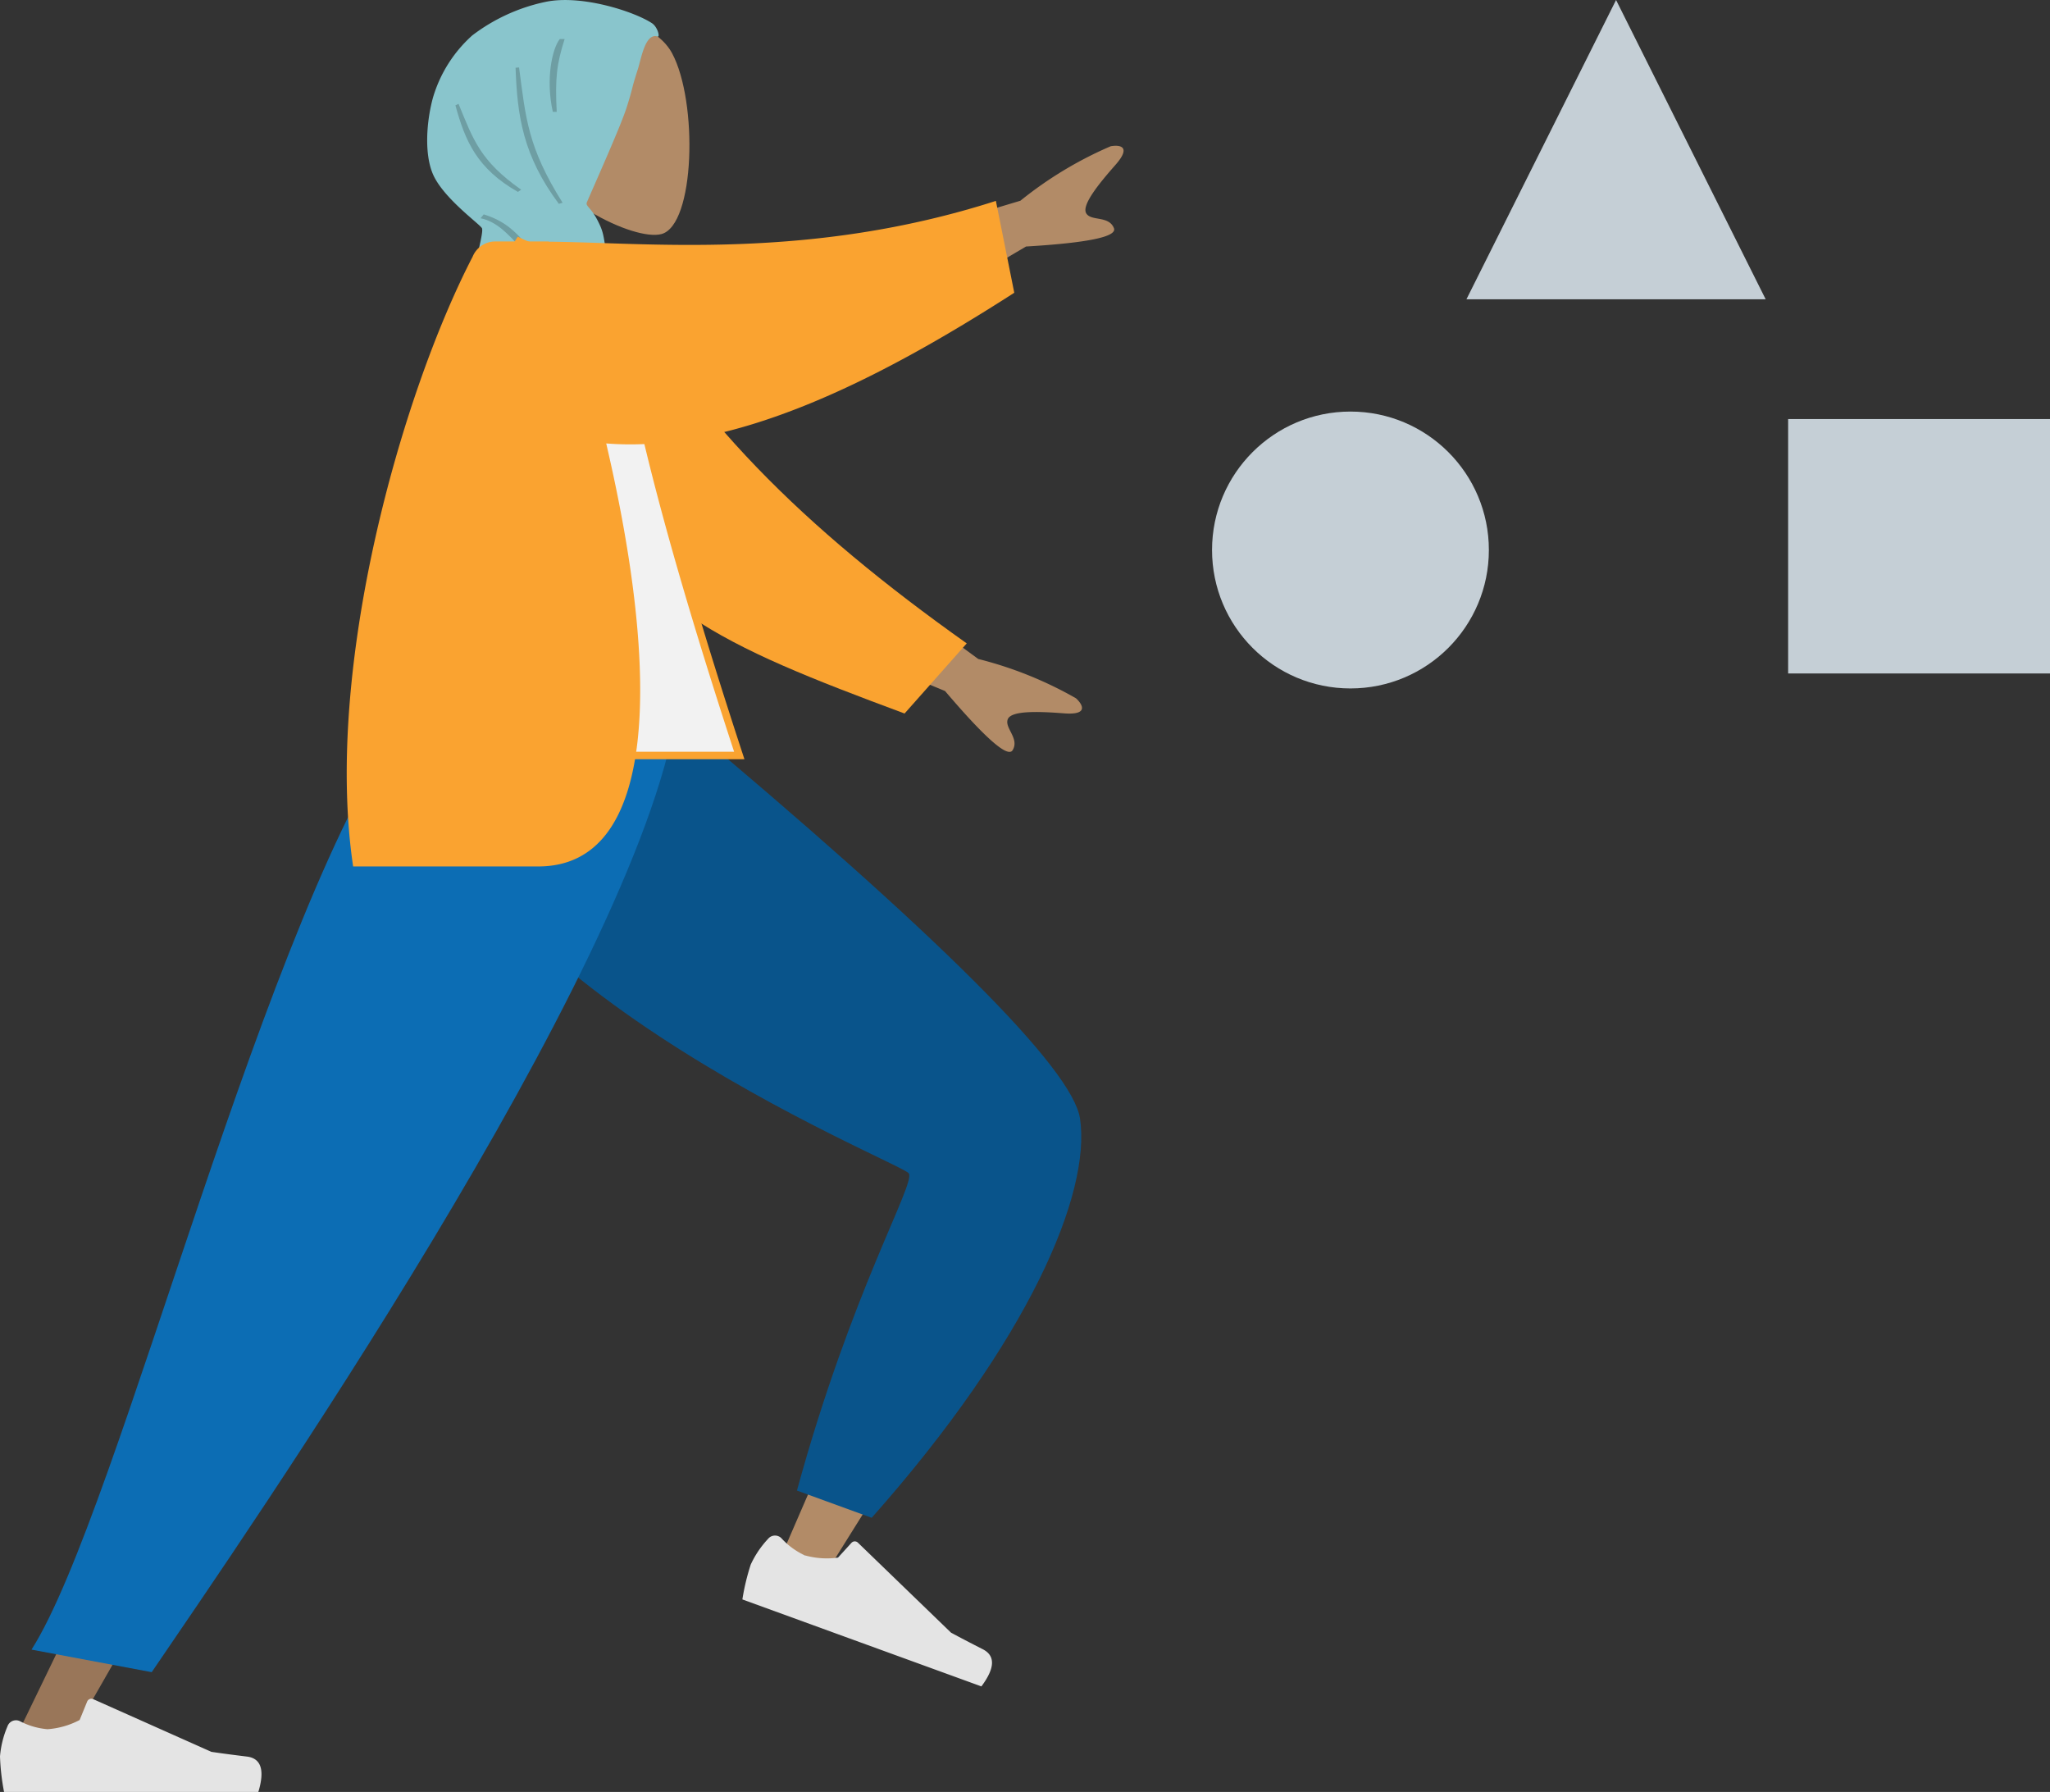 <svg xmlns="http://www.w3.org/2000/svg" width="274" height="239.47" viewBox="0 0 274 239.47">
  <rect x="0" y="0" width="274" height="239.47" fill="#333333" stroke="none"/>
  <g id="Group_294" data-name="Group 294" transform="translate(-853 -378)">
    <g id="humaaans_standing-20" data-name="humaaans/standing-20" transform="translate(853 378)">
      <g id="humaaan-10" transform="translate(0 0)">
        <g id="Head_Front_Hijab2" data-name="Head/Front/Hijab2" transform="translate(57.096 0)">
          <g id="Head" transform="translate(9.744 1.604)">
            <path id="Path_2848" data-name="Path 2848" d="M4.979,20.783C2.2,17.524.323,13.529.637,9.054,1.542-3.841,19.492-1,22.984,5.5s3.077,23.018-1.436,24.181c-1.8.464-5.634-.672-9.536-3.024l2.449,17.327H0Z" transform="translate(0 0)" fill="#b28b67" fill-rule="evenodd"/>
          </g>
          <path id="Hijab" d="M70.265,34.437c.322.108,0-1.278-.77-1.785C67.132,31.1,60.1,28.8,55.29,29.8a24.443,24.443,0,0,0-9.813,4.487A17.948,17.948,0,0,0,40.226,42.6c-.862,3.137-1.188,7.5,0,10.24,1.415,3.26,6.427,6.773,6.56,7.24.151.532-.441,2.613-.875,4.8a37.184,37.184,0,0,0,0,8.682c.377,1.455,2.4,2.17,3.285,2.275,4.881.582,8.419,6.641,9.892,8.192q9.832,9.871,13.723,8.585c.683-.225-.341-8.4-1.023-11.907s-7.38-9.759-7.809-11.82a30.66,30.66,0,0,1-.321-3.424c-.632-4.354-.523-4.708-1.444-6.483s-1.636-1.878-1.414-2.4c1.082-2.525,4.562-10.253,5.351-12.779.941-3.011.5-2.022,1.466-5.023C68.046,37.459,68.592,33.875,70.265,34.437Z" transform="translate(-39.452 -29.553)" fill="#89c5cc"/>
          <path id="Shade" d="M60.581,38.587c-1.057,3.354-1.284,5.144-1.057,9.727h-.519c-.969-4.325-.107-8.4.924-9.727ZM46.4,47.243c1.97,4.78,2.868,7.6,8.369,11.47l-.425.3c-5.461-3.095-7.051-6.786-8.358-11.568Zm8.093-4.864c.895,6.784,1.156,10.659,5.817,18.08l-.5.152c-4.8-6.461-5.557-11.735-5.784-18.195ZM49.345,62.531l.424-.516c5.789,1.813,5.144,5.557,12.436,9.348l-.609.369C55.211,69.1,53.719,63.446,49.345,62.531Z" transform="translate(-42.211 -33.367)" fill="rgba(0,0,0,0.2)" fill-rule="evenodd"/>
        </g>
        <g id="Bottom_Standing_Sprint" data-name="Bottom/Standing/Sprint" transform="translate(0 78.713)">
          <path id="Leg" d="M62.7,0c-11.524,9.4-7.14,91.773-7.909,92.81Q54.276,93.5,0,104.576l1.562,6.376q63.488-3.15,67.189-7.863,5.3-6.747,13.1-75.467Z" transform="matrix(0.574, -0.819, 0.819, 0.574, 19.26, 68.102)" fill="#b28b67" fill-rule="evenodd"/>
          <path id="Pant" d="M0,102.073l2.751,10.269c31.55,3.623,52.35-.861,59.671-7.826q7.321-6.965,13.129-75.262L55.067,0C27.635,20.7,43.986,88.445,43.285,90S25.945,92.771,0,102.073Z" transform="matrix(0.574, -0.819, 0.819, 0.574, 22.921, 61.888)" fill="#09548b" fill-rule="evenodd"/>
          <g id="Accessories_Shoe_Flat-Sneaker" data-name="Accessories/Shoe/Flat-Sneaker" transform="matrix(0.94, 0.342, -0.342, 0.94, 102.974, 123.134)">
            <path id="shoe" d="M1.011,3.658A12.938,12.938,0,0,0,0,7.7a30.235,30.235,0,0,0,.543,4.757H34.529Q35.854,8.074,33,7.725t-4.742-.631L12.461.052a.6.6,0,0,0-.8.305l-.007.016L10.643,2.836A10.837,10.837,0,0,1,6.349,4.069,9.725,9.725,0,0,1,2.642,2.985h0a1.205,1.205,0,0,0-1.6.593Q1.026,3.617,1.011,3.658Z" transform="translate(0 0)" fill="#e4e4e4" fill-rule="evenodd"/>
          </g>
          <path id="Leg-2" data-name="Leg" d="M90.4,0,59.217,74.855,28.571,138.139H35.8L114.906,0Z" transform="translate(-27.127 16.743)" fill="#997659" fill-rule="evenodd"/>
          <g id="Accessories_Shoe_Flat-Sneaker-2" data-name="Accessories/Shoe/Flat-Sneaker" transform="translate(0 148.303)">
            <path id="shoe-2" data-name="shoe" d="M2.054,23.819a12.938,12.938,0,0,0-1.011,4.039,30.235,30.235,0,0,0,.543,4.757H35.572q1.325-4.38-1.529-4.729T29.3,27.256L13.5,20.214a.6.6,0,0,0-.8.305l-.007.016L11.686,23A10.836,10.836,0,0,1,7.392,24.23a9.725,9.725,0,0,1-3.707-1.084h0a1.205,1.205,0,0,0-1.6.593Q2.069,23.778,2.054,23.819Z" transform="translate(-1.043 -20.161)" fill="#e4e4e4" fill-rule="evenodd"/>
          </g>
          <path id="Pant-2" data-name="Pant" d="M33.361,124.993l16.066,3.013C61.848,109.743,113.835,34.86,119.535,0H83.769C64.734,25.2,45.2,106.428,33.361,124.993Z" transform="translate(-29.15 16.743)" fill="#0c6db4" fill-rule="evenodd"/>
        </g>
        <g id="Body_Pointing-Up" data-name="Body/Pointing-Up" transform="translate(46.343 19.481)">
          <path id="Skin" d="M195.089-7.935l22.84-6.856a51.734,51.734,0,0,1,12.056-7.275c1.1-.207,2.917-.087.645,2.491s-4.547,5.392-3.9,6.473,3.013.266,3.7,1.978q.685,1.712-11.75,2.453L200.92,1.779Zm-2.018,40.268,19.221,14.114A51.732,51.732,0,0,1,225.358,51.7c.826.753,1.825,2.278-1.6,2.014s-7.042-.387-7.515.782,1.6,2.567.645,4.143q-.956,1.577-9.03-7.908l-19.034-7.893Z" transform="translate(-127.887 22.134)" fill="#b28b67" fill-rule="evenodd"/>
          <path id="Coat-Back" d="M8.129,0C23.29,16.143,41.783,26.677,67,36.02l-5.6,11.2c-26.022-2.453-39.934-4.413-50.84-20.581C7.826,22.581,2.932,8.619,0,1.368Z" transform="matrix(0.966, 0.259, -0.259, 0.966, 27.478, 14.353)" fill="#faa330" fill-rule="evenodd"/>
          <path id="Shirt" d="M93.861,68.693h46.4q-15.765-48.08-16.107-66c-.012-.609-1.137-1.682-1.634-1.542A17.118,17.118,0,0,1,110.836,0C99.836,17.69,96.033,39.471,93.861,68.693Z" transform="translate(-87.793 12.789)" fill="#f2f2f2" stroke="#faa330" stroke-width="1" fill-rule="evenodd"/>
          <path id="Coat-Front" d="M110.361-3.934c13.3.109,34.878,2.538,59.763-5.452L172.581,2.89c-18.808,12.1-37.853,21.467-54.541,20.136,7.247,31.084,6.913,56.53-9.086,56.53H84.215c-3.929-26.406,6.4-63.018,15.971-81.485a3.264,3.264,0,0,1,2.977-2.035h7.189Z" transform="translate(-83.358 16.752)" fill="#faa330" fill-rule="evenodd"/>
        </g>
      </g>
    </g>
    <g id="Group_293" data-name="Group 293" transform="translate(1015.298 378)">
      <g id="Symbols" transform="translate(0 54.84)">
        <g id="Objects_Seat_Ball" data-name="Objects/Seat/Ball" transform="translate(0 0)">
          <circle id="Ballsy-Ball" cx="18.5" cy="18.5" r="18.5" transform="translate(-0.298 0.16)" fill="#c5cfd6"/>
        </g>
      </g>
      <rect id="Rectangle_401" data-name="Rectangle 401" width="35" height="34" transform="translate(76.702 56)" fill="#c5cfd6"/>
      <path id="Polygon_1" data-name="Polygon 1" d="M20,0,40,40H0Z" transform="translate(33.702)" fill="#c5cfd6"/>
    </g>
  </g>
</svg>
